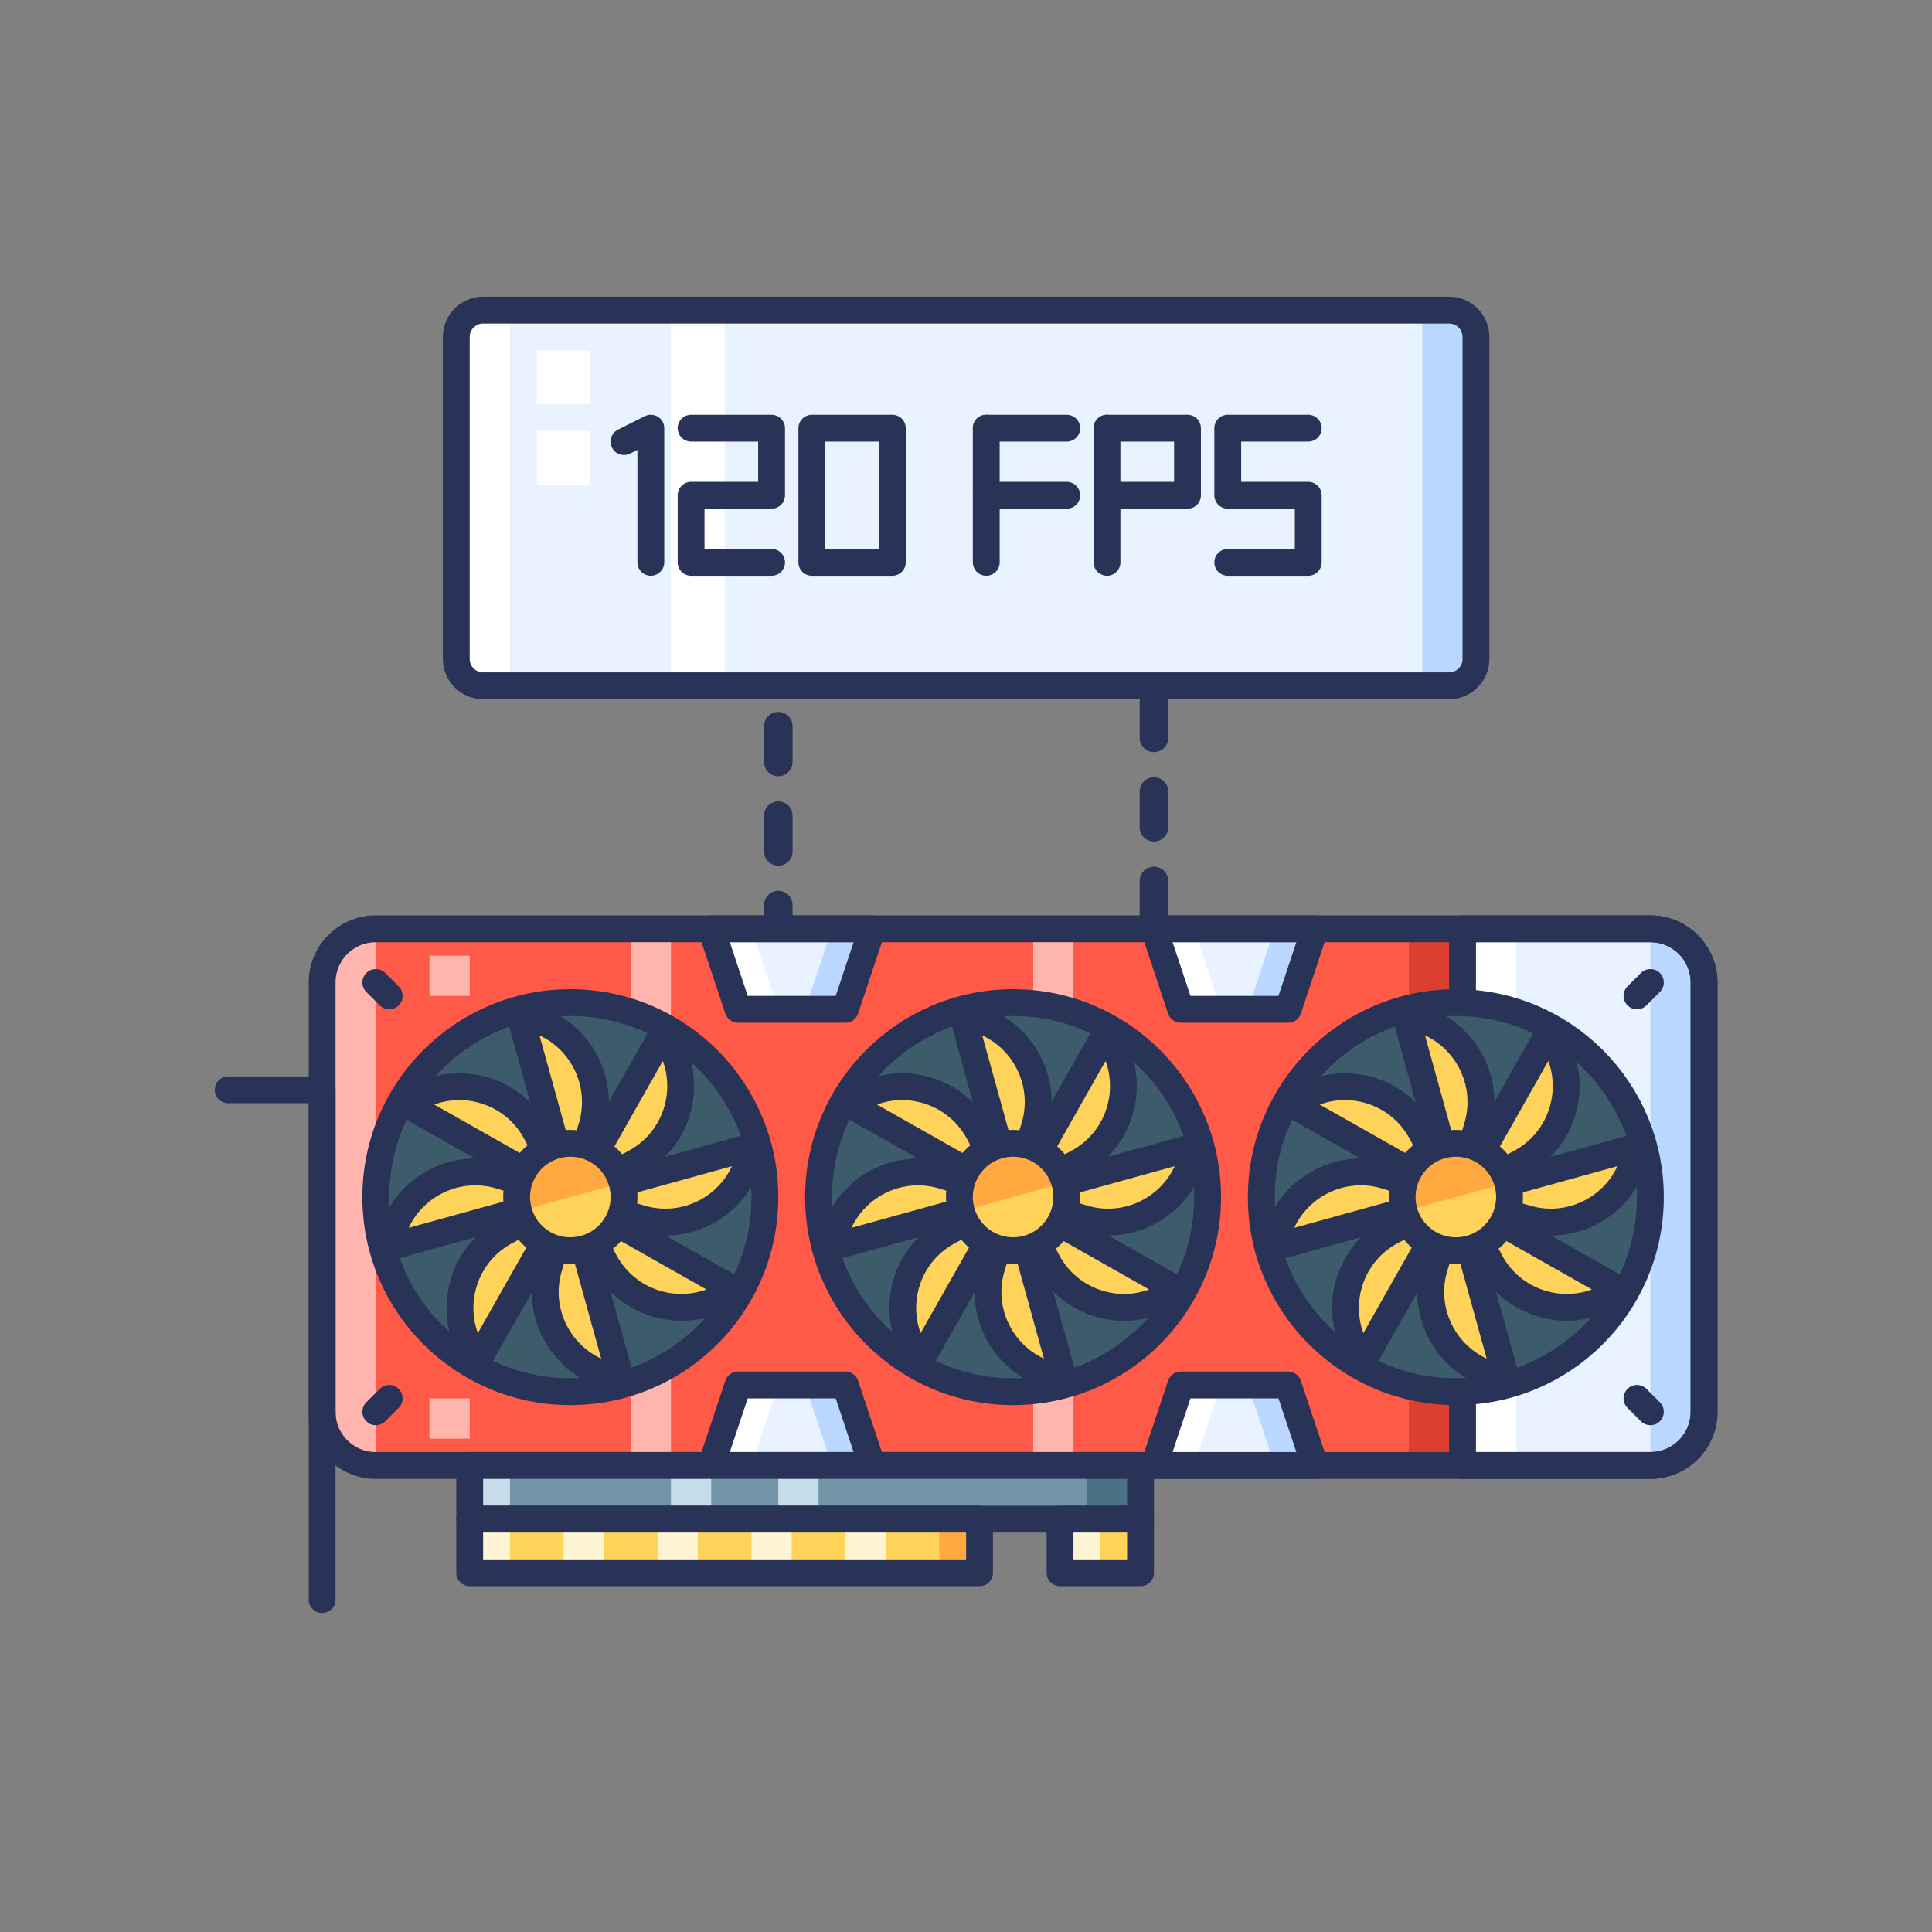 <svg xmlns="http://www.w3.org/2000/svg" xmlns:xlink="http://www.w3.org/1999/xlink" viewBox="0 0 2160 2160" width="2160" height="2160" preserveAspectRatio="xMidYMid meet" style="width: 100%; height: 100%; transform: translate3d(0px, 0px, 0px); content-visibility: visible;"><rect x="0" y="0" width="2160" height="2160" fill="#808080" stroke="none"/><defs><clipPath id="__lottie_element_9616"><rect width="2160" height="2160" x="0" y="0"></rect></clipPath></defs><g clip-path="url(#__lottie_element_9616)"><g transform="matrix(1,0,0,1,847.557,655.831)" opacity="1" style="display: block;"><g opacity="1" transform="matrix(1,0,0,1,232.586,322.586)"><path stroke-linecap="round" stroke-linejoin="round" fill-opacity="0" stroke-dasharray=" 40 60" stroke-dashoffset="453.5" stroke="rgb(41,51,87)" stroke-opacity="1" stroke-width="31.941" d=" M210,300 C210,300 -210,300 -210,300 C-210,300 -210,-300 -210,-300 C-210,-300 210,-300 210,-300 C210,-300 210,300 210,300z"></path></g></g><g transform="matrix(1,0,0,1,180.143,963.417)" opacity="1" style="display: block;"><g opacity="1" transform="matrix(1,0,0,1,952.5,375)"><path fill="rgb(255,89,72)" fill-opacity="1" d=" M712.5,300 C712.5,300 -712.5,300 -712.5,300 C-745.637,300 -772.5,273.137 -772.5,240 C-772.5,240 -772.5,-240 -772.5,-240 C-772.5,-273.137 -745.637,-300 -712.5,-300 C-712.5,-300 712.5,-300 712.5,-300 C745.637,-300 772.5,-273.137 772.5,-240 C772.5,-240 772.5,240 772.5,240 C772.5,273.137 745.637,300 712.5,300z"></path></g><g opacity="1" transform="matrix(1,0,0,1,547.5,375)"><path fill="rgb(255,181,173)" fill-opacity="1" d=" M22.5,300 C22.5,300 -22.5,300 -22.5,300 C-22.5,300 -22.5,-300 -22.5,-300 C-22.5,-300 22.5,-300 22.5,-300 C22.5,-300 22.5,300 22.5,300z"></path></g><g opacity="1" transform="matrix(1,0,0,1,997.5,375)"><path fill="rgb(255,181,173)" fill-opacity="1" d=" M22.5,300 C22.5,300 -22.5,300 -22.5,300 C-22.5,300 -22.5,-300 -22.5,-300 C-22.5,-300 22.5,-300 22.5,-300 C22.5,-300 22.5,300 22.5,300z"></path></g><g opacity="1" transform="matrix(1,0,0,1,1425,375)"><path fill="rgb(219,63,46)" fill-opacity="1" d=" M30,300 C30,300 -30,300 -30,300 C-30,300 -30,-300 -30,-300 C-30,-300 30,-300 30,-300 C30,-300 30,300 30,300z"></path></g><g opacity="1" transform="matrix(1,0,0,1,210,375)"><path fill="rgb(255,181,173)" fill-opacity="1" d=" M30,300 C30,300 30,300 30,300 C-3.137,300 -30,273.137 -30,240 C-30,240 -30,-240 -30,-240 C-30,-273.137 -3.137,-300 30,-300 C30,-300 30,300 30,300z"></path></g><g opacity="1" transform="matrix(1,0,0,1,705,120)"><path fill="rgb(233,242,255)" fill-opacity="1" d=" M60,45 C60,45 -60,45 -60,45 C-60,45 -90,-45 -90,-45 C-90,-45 90,-45 90,-45 C90,-45 60,45 60,45z"></path></g><g opacity="1" transform="matrix(1,0,0,1,757.5,120)"><path fill="rgb(185,215,255)" fill-opacity="1" d=" M-7.5,-45 C-7.5,-45 -37.5,45 -37.5,45 C-37.5,45 7.5,45 7.5,45 C7.5,45 37.5,-45 37.5,-45 C37.5,-45 -7.5,-45 -7.5,-45z"></path></g><g opacity="1" transform="matrix(1,0,0,1,652.5,120)"><path fill="rgb(255,255,255)" fill-opacity="1" d=" M-37.5,-45 C-37.5,-45 -7.5,45 -7.5,45 C-7.5,45 37.5,45 37.5,45 C37.5,45 7.5,-45 7.5,-45 C7.5,-45 -37.5,-45 -37.5,-45z"></path></g><g opacity="1" transform="matrix(1,0,0,1,1200,120)"><path fill="rgb(233,242,255)" fill-opacity="1" d=" M60,45 C60,45 -60,45 -60,45 C-60,45 -90,-45 -90,-45 C-90,-45 90,-45 90,-45 C90,-45 60,45 60,45z"></path></g><g opacity="1" transform="matrix(1,0,0,1,1252.5,120)"><path fill="rgb(185,215,255)" fill-opacity="1" d=" M-7.5,-45 C-7.5,-45 -37.5,45 -37.5,45 C-37.5,45 7.5,45 7.5,45 C7.5,45 37.5,-45 37.5,-45 C37.5,-45 -7.5,-45 -7.5,-45z"></path></g><g opacity="1" transform="matrix(1,0,0,1,1147.5,120)"><path fill="rgb(255,255,255)" fill-opacity="1" d=" M-37.5,-45 C-37.5,-45 -7.5,45 -7.5,45 C-7.5,45 37.5,45 37.5,45 C37.5,45 7.5,-45 7.5,-45 C7.5,-45 -37.5,-45 -37.5,-45z"></path></g><g opacity="1" transform="matrix(1,0,0,1,1590,375)"><path fill="rgb(233,242,255)" fill-opacity="1" d=" M75,300 C75,300 -135,300 -135,300 C-135,300 -135,-300 -135,-300 C-135,-300 75,-300 75,-300 C108.137,-300 135,-273.137 135,-240 C135,-240 135,240 135,240 C135,273.137 108.137,300 75,300z"></path></g><g opacity="1" transform="matrix(1,0,0,1,1485,375)"><path fill="rgb(255,255,255)" fill-opacity="1" d=" M-30,300 C-30,300 30,300 30,300 C30,300 30,-300 30,-300 C30,-300 -30,-300 -30,-300 C-30,-300 -30,300 -30,300z"></path></g><g opacity="1" transform="matrix(1,0,0,1,1695,375)"><path fill="rgb(185,215,255)" fill-opacity="1" d=" M-30,300 C-30,300 -30,300 -30,300 C-30,300 -30,-300 -30,-300 C3.137,-300 30,-273.137 30,-240 C30,-240 30,240 30,240 C30,273.137 3.137,300 -30,300z"></path></g><g opacity="1" transform="matrix(1,0,0,1,952.5,375)"><path stroke-linecap="round" stroke-linejoin="round" fill-opacity="0" stroke="rgb(41,51,87)" stroke-opacity="1" stroke-width="30" d=" M712.5,300 C712.5,300 -712.5,300 -712.5,300 C-745.637,300 -772.5,273.137 -772.5,240 C-772.5,240 -772.5,-240 -772.5,-240 C-772.5,-273.137 -745.637,-300 -712.5,-300 C-712.5,-300 712.5,-300 712.5,-300 C745.637,-300 772.5,-273.137 772.5,-240 C772.5,-240 772.5,240 772.5,240 C772.5,273.137 745.637,300 712.5,300z"></path></g><g opacity="1" transform="matrix(1,0,0,1,705,120)"><path stroke-linecap="round" stroke-linejoin="round" fill-opacity="0" stroke="rgb(41,51,87)" stroke-opacity="1" stroke-width="30" d=" M60,45 C60,45 -60,45 -60,45 C-60,45 -90,-45 -90,-45 C-90,-45 90,-45 90,-45 C90,-45 60,45 60,45z"></path></g><g opacity="1" transform="matrix(1,0,0,1,1200,120)"><path stroke-linecap="round" stroke-linejoin="round" fill-opacity="0" stroke="rgb(41,51,87)" stroke-opacity="1" stroke-width="30" d=" M60,45 C60,45 -60,45 -60,45 C-60,45 -90,-45 -90,-45 C-90,-45 90,-45 90,-45 C90,-45 60,45 60,45z"></path></g><g opacity="1" transform="matrix(1,0,0,1,1590,375)"><path stroke-linecap="round" stroke-linejoin="round" fill-opacity="0" stroke="rgb(41,51,87)" stroke-opacity="1" stroke-width="30" d=" M75,300 C75,300 -135,300 -135,300 C-135,300 -135,-300 -135,-300 C-135,-300 75,-300 75,-300 C108.137,-300 135,-273.137 135,-240 C135,-240 135,240 135,240 C135,273.137 108.137,300 75,300z"></path></g><g opacity="1" transform="matrix(1,0,0,1,457.5,375)"><path fill="rgb(60,91,107)" fill-opacity="1" d=" M217.5,0 C217.5,120.122 120.122,217.5 0,217.5 C-120.122,217.5 -217.5,120.122 -217.5,0 C-217.5,-120.122 -120.122,-217.5 0,-217.5 C120.122,-217.5 217.5,-120.122 217.5,0z"></path></g><g opacity="1" transform="matrix(1,0,0,1,952.5,375)"><path fill="rgb(60,91,107)" fill-opacity="1" d=" M217.5,0 C217.5,120.122 120.122,217.5 0,217.5 C-120.122,217.5 -217.5,120.122 -217.5,0 C-217.5,-120.122 -120.122,-217.5 0,-217.5 C120.122,-217.5 217.5,-120.122 217.5,0z"></path></g><g opacity="1" transform="matrix(1,0,0,1,1447.5,375)"><path fill="rgb(60,91,107)" fill-opacity="1" d=" M217.5,0 C217.5,120.122 120.122,217.5 0,217.5 C-120.122,217.5 -217.5,120.122 -217.5,0 C-217.5,-120.122 -120.122,-217.5 0,-217.5 C120.122,-217.5 217.5,-120.122 217.5,0z"></path></g><g opacity="1" transform="matrix(1,0,0,1,705,630)"><path fill="rgb(233,242,255)" fill-opacity="1" d=" M-60,-45 C-60,-45 60,-45 60,-45 C60,-45 90,45 90,45 C90,45 -90,45 -90,45 C-90,45 -60,-45 -60,-45z"></path></g><g opacity="1" transform="matrix(1,0,0,1,1200,630)"><path fill="rgb(233,242,255)" fill-opacity="1" d=" M-60,-45 C-60,-45 60,-45 60,-45 C60,-45 90,45 90,45 C90,45 -90,45 -90,45 C-90,45 -60,-45 -60,-45z"></path></g><g opacity="1" transform="matrix(1,0,0,1,1252.5,630)"><path fill="rgb(185,215,255)" fill-opacity="1" d=" M-7.5,45 C-7.5,45 -37.5,-45 -37.5,-45 C-37.5,-45 7.5,-45 7.5,-45 C7.5,-45 37.5,45 37.5,45 C37.5,45 -7.5,45 -7.5,45z"></path></g><g opacity="1" transform="matrix(1,0,0,1,1147.5,630)"><path fill="rgb(255,255,255)" fill-opacity="1" d=" M-37.5,45 C-37.5,45 -7.5,-45 -7.5,-45 C-7.5,-45 37.5,-45 37.5,-45 C37.5,-45 7.5,45 7.5,45 C7.5,45 -37.5,45 -37.5,45z"></path></g><g opacity="1" transform="matrix(1,0,0,1,757.5,630)"><path fill="rgb(185,215,255)" fill-opacity="1" d=" M-7.5,45 C-7.5,45 -37.5,-45 -37.5,-45 C-37.5,-45 7.5,-45 7.5,-45 C7.5,-45 37.5,45 37.5,45 C37.5,45 -7.5,45 -7.5,45z"></path></g><g opacity="1" transform="matrix(1,0,0,1,652.5,630)"><path fill="rgb(255,255,255)" fill-opacity="1" d=" M-37.5,45 C-37.5,45 -7.5,-45 -7.5,-45 C-7.5,-45 37.5,-45 37.5,-45 C37.5,-45 7.5,45 7.5,45 C7.5,45 -37.5,45 -37.5,45z"></path></g><g opacity="1" transform="matrix(1,0,0,1,457.5,375)"><path stroke-linecap="round" stroke-linejoin="round" fill-opacity="0" stroke="rgb(41,51,87)" stroke-opacity="1" stroke-width="30" d=" M217.5,0 C217.5,120.122 120.122,217.5 0,217.5 C-120.122,217.5 -217.5,120.122 -217.5,0 C-217.5,-120.122 -120.122,-217.5 0,-217.5 C120.122,-217.5 217.5,-120.122 217.5,0z"></path></g><g opacity="1" transform="matrix(1,0,0,1,952.5,375)"><path stroke-linecap="round" stroke-linejoin="round" fill-opacity="0" stroke="rgb(41,51,87)" stroke-opacity="1" stroke-width="30" d=" M217.5,0 C217.5,120.122 120.122,217.5 0,217.5 C-120.122,217.5 -217.5,120.122 -217.5,0 C-217.5,-120.122 -120.122,-217.5 0,-217.5 C120.122,-217.5 217.5,-120.122 217.5,0z"></path></g><g opacity="1" transform="matrix(1,0,0,1,1447.5,375)"><path stroke-linecap="round" stroke-linejoin="round" fill-opacity="0" stroke="rgb(41,51,87)" stroke-opacity="1" stroke-width="30" d=" M217.5,0 C217.5,120.122 120.122,217.5 0,217.5 C-120.122,217.5 -217.5,120.122 -217.5,0 C-217.5,-120.122 -120.122,-217.5 0,-217.5 C120.122,-217.5 217.5,-120.122 217.5,0z"></path></g><g opacity="1" transform="matrix(1,0,0,1,705,630)"><path stroke-linecap="round" stroke-linejoin="round" fill-opacity="0" stroke="rgb(41,51,87)" stroke-opacity="1" stroke-width="30" d=" M-60,-45 C-60,-45 60,-45 60,-45 C60,-45 90,45 90,45 C90,45 -90,45 -90,45 C-90,45 -60,-45 -60,-45z"></path></g><g opacity="1" transform="matrix(1,0,0,1,1200,630)"><path stroke-linecap="round" stroke-linejoin="round" fill-opacity="0" stroke="rgb(41,51,87)" stroke-opacity="1" stroke-width="30" d=" M-60,-45 C-60,-45 60,-45 60,-45 C60,-45 90,45 90,45 C90,45 -90,45 -90,45 C-90,45 -60,-45 -60,-45z"></path></g><g opacity="1" transform="matrix(1,0,0,1,1657.5,142.5)"><path stroke-linecap="round" stroke-linejoin="round" fill-opacity="0" stroke="rgb(41,51,87)" stroke-opacity="1" stroke-width="30" d=" M-7.5,7.5 C-7.5,7.5 7.5,-7.5 7.5,-7.5"></path></g><g opacity="1" transform="matrix(1,0,0,1,1657.5,607.5)"><path stroke-linecap="round" stroke-linejoin="round" fill-opacity="0" stroke="rgb(41,51,87)" stroke-opacity="1" stroke-width="30" d=" M-7.5,-7.5 C-7.5,-7.5 7.5,7.5 7.5,7.5"></path></g><g opacity="1" transform="matrix(1,0,0,1,247.5,142.5)"><path stroke-linecap="round" stroke-linejoin="round" fill-opacity="0" stroke="rgb(41,51,87)" stroke-opacity="1" stroke-width="30" d=" M7.5,7.5 C7.5,7.5 -7.5,-7.5 -7.5,-7.5"></path></g><g opacity="1" transform="matrix(1,0,0,1,247.5,607.5)"><path stroke-linecap="round" stroke-linejoin="round" fill-opacity="0" stroke="rgb(41,51,87)" stroke-opacity="1" stroke-width="30" d=" M7.5,-7.5 C7.5,-7.5 -7.5,7.5 -7.5,7.5"></path></g><g opacity="1" transform="matrix(1,0,0,1,127.5,540)"><path stroke-linecap="round" stroke-linejoin="round" fill-opacity="0" stroke="rgb(41,51,87)" stroke-opacity="1" stroke-width="30" d=" M-52.5,-285 C-52.5,-285 52.5,-285 52.5,-285 C52.5,-285 52.5,285 52.5,285"></path></g><g opacity="1" transform="matrix(1,0,0,1,322.5,127.5)"><path fill="rgb(255,181,173)" fill-opacity="1" d=" M22.5,22.5 C22.5,22.5 -22.5,22.5 -22.5,22.5 C-22.5,22.5 -22.5,-22.5 -22.5,-22.5 C-22.5,-22.5 22.5,-22.5 22.5,-22.5 C22.5,-22.5 22.5,22.5 22.5,22.5z"></path></g><g opacity="1" transform="matrix(1,0,0,1,322.5,622.5)"><path fill="rgb(255,181,173)" fill-opacity="1" d=" M22.5,22.5 C22.5,22.5 -22.5,22.5 -22.5,22.5 C-22.5,22.5 -22.5,-22.5 -22.5,-22.5 C-22.5,-22.5 22.5,-22.5 22.5,-22.5 C22.5,-22.5 22.5,22.5 22.5,22.5z"></path></g><g opacity="1" transform="matrix(1,0,0,1,720,705)"><path fill="rgb(114,150,168)" fill-opacity="1" d=" M375,30 C375,30 -375,30 -375,30 C-375,30 -375,-30 -375,-30 C-375,-30 375,-30 375,-30 C375,-30 375,30 375,30z"></path></g><g opacity="1" transform="matrix(1,0,0,1,1065,705)"><path fill="rgb(74,113,133)" fill-opacity="1" d=" M30,30 C30,30 -30,30 -30,30 C-30,30 -30,-30 -30,-30 C-30,-30 30,-30 30,-30 C30,-30 30,30 30,30z"></path></g><g opacity="1" transform="matrix(1,0,0,1,367.5,705)"><path fill="rgb(198,220,232)" fill-opacity="1" d=" M22.5,30 C22.5,30 -22.5,30 -22.5,30 C-22.5,30 -22.5,-30 -22.5,-30 C-22.5,-30 22.5,-30 22.5,-30 C22.5,-30 22.5,30 22.5,30z"></path></g><g opacity="1" transform="matrix(1,0,0,1,592.5,705)"><path fill="rgb(198,220,232)" fill-opacity="1" d=" M22.5,30 C22.5,30 -22.5,30 -22.5,30 C-22.5,30 -22.5,-30 -22.5,-30 C-22.5,-30 22.5,-30 22.5,-30 C22.5,-30 22.5,30 22.5,30z"></path></g><g opacity="1" transform="matrix(1,0,0,1,712.5,705)"><path fill="rgb(198,220,232)" fill-opacity="1" d=" M22.5,30 C22.5,30 -22.5,30 -22.5,30 C-22.5,30 -22.5,-30 -22.5,-30 C-22.5,-30 22.5,-30 22.5,-30 C22.5,-30 22.5,30 22.5,30z"></path></g><g opacity="1" transform="matrix(1,0,0,1,720,705)"><path stroke-linecap="round" stroke-linejoin="round" fill-opacity="0" stroke="rgb(41,51,87)" stroke-opacity="1" stroke-width="30" d=" M375,30 C375,30 -375,30 -375,30 C-375,30 -375,-30 -375,-30 C-375,-30 375,-30 375,-30 C375,-30 375,30 375,30z"></path></g><g opacity="1" transform="matrix(1,0,0,1,630,765)"><path fill="rgb(255,211,89)" fill-opacity="1" d=" M285,30 C285,30 -285,30 -285,30 C-285,30 -285,-30 -285,-30 C-285,-30 285,-30 285,-30 C285,-30 285,30 285,30z"></path></g><g opacity="1" transform="matrix(1,0,0,1,367.5,765)"><path fill="rgb(255,245,212)" fill-opacity="1" d=" M22.5,30 C22.5,30 -22.5,30 -22.5,30 C-22.5,30 -22.5,-30 -22.5,-30 C-22.5,-30 22.5,-30 22.5,-30 C22.5,-30 22.5,30 22.5,30z"></path></g><g opacity="1" transform="matrix(1,0,0,1,472.5,765)"><path fill="rgb(255,245,212)" fill-opacity="1" d=" M22.5,30 C22.5,30 -22.5,30 -22.5,30 C-22.5,30 -22.5,-30 -22.5,-30 C-22.5,-30 22.5,-30 22.5,-30 C22.5,-30 22.5,30 22.5,30z"></path></g><g opacity="1" transform="matrix(1,0,0,1,577.5,765)"><path fill="rgb(255,245,212)" fill-opacity="1" d=" M22.5,30 C22.5,30 -22.5,30 -22.5,30 C-22.5,30 -22.5,-30 -22.5,-30 C-22.5,-30 22.5,-30 22.5,-30 C22.5,-30 22.5,30 22.5,30z"></path></g><g opacity="1" transform="matrix(1,0,0,1,682.5,765)"><path fill="rgb(255,245,212)" fill-opacity="1" d=" M22.5,30 C22.5,30 -22.5,30 -22.5,30 C-22.5,30 -22.5,-30 -22.5,-30 C-22.5,-30 22.5,-30 22.5,-30 C22.5,-30 22.5,30 22.5,30z"></path></g><g opacity="1" transform="matrix(1,0,0,1,787.5,765)"><path fill="rgb(255,245,212)" fill-opacity="1" d=" M22.5,30 C22.5,30 -22.5,30 -22.5,30 C-22.5,30 -22.5,-30 -22.5,-30 C-22.5,-30 22.5,-30 22.5,-30 C22.5,-30 22.5,30 22.5,30z"></path></g><g opacity="1" transform="matrix(1,0,0,1,892.5,765)"><path fill="rgb(255,169,64)" fill-opacity="1" d=" M22.5,30 C22.5,30 -22.5,30 -22.5,30 C-22.5,30 -22.5,-30 -22.5,-30 C-22.5,-30 22.5,-30 22.5,-30 C22.5,-30 22.5,30 22.5,30z"></path></g><g opacity="1" transform="matrix(1,0,0,1,630,765)"><path stroke-linecap="round" stroke-linejoin="round" fill-opacity="0" stroke="rgb(41,51,87)" stroke-opacity="1" stroke-width="30" d=" M285,30 C285,30 -285,30 -285,30 C-285,30 -285,-30 -285,-30 C-285,-30 285,-30 285,-30 C285,-30 285,30 285,30z"></path></g><g opacity="1" transform="matrix(1,0,0,1,1050,765)"><path fill="rgb(255,211,89)" fill-opacity="1" d=" M45,30 C45,30 -45,30 -45,30 C-45,30 -45,-30 -45,-30 C-45,-30 45,-30 45,-30 C45,-30 45,30 45,30z"></path></g><g opacity="1" transform="matrix(1,0,0,1,1027.5,765)"><path fill="rgb(255,245,212)" fill-opacity="1" d=" M22.5,30 C22.5,30 -22.5,30 -22.5,30 C-22.5,30 -22.5,-30 -22.5,-30 C-22.5,-30 22.5,-30 22.5,-30 C22.5,-30 22.5,30 22.5,30z"></path></g><g opacity="1" transform="matrix(1,0,0,1,1050,765)"><path stroke-linecap="round" stroke-linejoin="round" fill-opacity="0" stroke="rgb(41,51,87)" stroke-opacity="1" stroke-width="30" d=" M45,30 C45,30 -45,30 -45,30 C-45,30 -45,-30 -45,-30 C-45,-30 45,-30 45,-30 C45,-30 45,30 45,30z"></path></g></g><g transform="matrix(-0.267,-0.964,0.964,-0.267,1428.999,1689.117)" opacity="1" style="display: block;"><g opacity="1" transform="matrix(1,0,0,1,322.906,180)"><path fill="rgb(255,211,89)" fill-opacity="1" d=" M-37.906,-105 C-37.906,-105 -37.906,-105 -37.906,-105 C17.124,-81.416 37.906,-14.134 5.763,36.377 C5.763,36.377 -37.906,105 -37.906,105 C-37.906,105 -37.906,-105 -37.906,-105z"></path></g><g opacity="1" transform="matrix(1,0,0,1,210.754,199.636)"><path fill="rgb(255,211,89)" fill-opacity="1" d=" M-74.246,-63.129 C-74.246,-63.129 -74.246,-63.129 -74.246,-63.129 C-18.657,-85.364 43.614,-52.483 56.601,5.962 C56.601,5.962 74.246,85.363 74.246,85.363 C74.246,85.363 -74.246,-63.129 -74.246,-63.129z"></path></g><g opacity="1" transform="matrix(1,0,0,1,180,247.094)"><path fill="rgb(255,211,89)" fill-opacity="1" d=" M-105,37.906 C-105,37.906 -105,37.906 -105,37.906 C-81.416,-17.124 -14.134,-37.906 36.377,-5.763 C36.377,-5.763 105,37.906 105,37.906 C105,37.906 -105,37.906 -105,37.906z"></path></g><g opacity="1" transform="matrix(1,0,0,1,199.636,359.247)"><path fill="rgb(255,211,89)" fill-opacity="1" d=" M-63.128,74.246 C-63.128,74.246 -63.128,74.246 -63.128,74.246 C-85.363,18.657 -52.484,-43.614 5.961,-56.601 C5.961,-56.601 85.364,-74.246 85.364,-74.246 C85.364,-74.246 -63.128,74.246 -63.128,74.246z"></path></g><g opacity="1" transform="matrix(1,0,0,1,247.094,390)"><path fill="rgb(255,211,89)" fill-opacity="1" d=" M37.906,105 C37.906,105 37.906,105 37.906,105 C-17.124,81.416 -37.906,14.134 -5.763,-36.377 C-5.763,-36.377 37.906,-105 37.906,-105 C37.906,-105 37.906,105 37.906,105z"></path></g><g opacity="1" transform="matrix(1,0,0,1,359.246,370.364)"><path fill="rgb(255,211,89)" fill-opacity="1" d=" M74.246,63.128 C74.246,63.128 74.246,63.128 74.246,63.128 C18.657,85.363 -43.614,52.484 -56.601,-5.961 C-56.601,-5.961 -74.246,-85.364 -74.246,-85.364 C-74.246,-85.364 74.246,63.128 74.246,63.128z"></path></g><g opacity="1" transform="matrix(1,0,0,1,390,322.906)"><path fill="rgb(255,211,89)" fill-opacity="1" d=" M105,-37.906 C105,-37.906 105,-37.906 105,-37.906 C81.416,17.124 14.134,37.906 -36.377,5.763 C-36.377,5.763 -105,-37.906 -105,-37.906 C-105,-37.906 105,-37.906 105,-37.906z"></path></g><g opacity="1" transform="matrix(1,0,0,1,370.364,210.754)"><path fill="rgb(255,211,89)" fill-opacity="1" d=" M63.129,-74.246 C63.129,-74.246 63.129,-74.246 63.129,-74.246 C85.364,-18.657 52.484,43.614 -5.961,56.601 C-5.961,56.601 -85.364,74.246 -85.364,74.246 C-85.364,74.246 63.129,-74.246 63.129,-74.246z"></path></g><g opacity="1" transform="matrix(1,0,0,1,322.906,180)"><path stroke-linecap="round" stroke-linejoin="round" fill-opacity="0" stroke="rgb(41,51,87)" stroke-opacity="1" stroke-width="30" d=" M-37.906,-105 C-37.906,-105 -37.906,-105 -37.906,-105 C17.124,-81.416 37.906,-14.134 5.763,36.377 C5.763,36.377 -37.906,105 -37.906,105 C-37.906,105 -37.906,-105 -37.906,-105z"></path></g><g opacity="1" transform="matrix(1,0,0,1,210.754,199.636)"><path stroke-linecap="round" stroke-linejoin="round" fill-opacity="0" stroke="rgb(41,51,87)" stroke-opacity="1" stroke-width="30" d=" M-74.246,-63.129 C-74.246,-63.129 -74.246,-63.129 -74.246,-63.129 C-18.657,-85.364 43.614,-52.483 56.601,5.962 C56.601,5.962 74.246,85.363 74.246,85.363 C74.246,85.363 -74.246,-63.129 -74.246,-63.129z"></path></g><g opacity="1" transform="matrix(1,0,0,1,180,247.094)"><path stroke-linecap="round" stroke-linejoin="round" fill-opacity="0" stroke="rgb(41,51,87)" stroke-opacity="1" stroke-width="30" d=" M-105,37.906 C-105,37.906 -105,37.906 -105,37.906 C-81.416,-17.124 -14.134,-37.906 36.377,-5.763 C36.377,-5.763 105,37.906 105,37.906 C105,37.906 -105,37.906 -105,37.906z"></path></g><g opacity="1" transform="matrix(1,0,0,1,199.636,359.247)"><path stroke-linecap="round" stroke-linejoin="round" fill-opacity="0" stroke="rgb(41,51,87)" stroke-opacity="1" stroke-width="30" d=" M-63.128,74.246 C-63.128,74.246 -63.128,74.246 -63.128,74.246 C-85.363,18.657 -52.484,-43.614 5.961,-56.601 C5.961,-56.601 85.364,-74.246 85.364,-74.246 C85.364,-74.246 -63.128,74.246 -63.128,74.246z"></path></g><g opacity="1" transform="matrix(1,0,0,1,247.094,390)"><path stroke-linecap="round" stroke-linejoin="round" fill-opacity="0" stroke="rgb(41,51,87)" stroke-opacity="1" stroke-width="30" d=" M37.906,105 C37.906,105 37.906,105 37.906,105 C-17.124,81.416 -37.906,14.134 -5.763,-36.377 C-5.763,-36.377 37.906,-105 37.906,-105 C37.906,-105 37.906,105 37.906,105z"></path></g><g opacity="1" transform="matrix(1,0,0,1,359.246,370.364)"><path stroke-linecap="round" stroke-linejoin="round" fill-opacity="0" stroke="rgb(41,51,87)" stroke-opacity="1" stroke-width="30" d=" M74.246,63.128 C74.246,63.128 74.246,63.128 74.246,63.128 C18.657,85.363 -43.614,52.484 -56.601,-5.961 C-56.601,-5.961 -74.246,-85.364 -74.246,-85.364 C-74.246,-85.364 74.246,63.128 74.246,63.128z"></path></g><g opacity="1" transform="matrix(1,0,0,1,390,322.906)"><path stroke-linecap="round" stroke-linejoin="round" fill-opacity="0" stroke="rgb(41,51,87)" stroke-opacity="1" stroke-width="30" d=" M105,-37.906 C105,-37.906 105,-37.906 105,-37.906 C81.416,17.124 14.134,37.906 -36.377,5.763 C-36.377,5.763 -105,-37.906 -105,-37.906 C-105,-37.906 105,-37.906 105,-37.906z"></path></g><g opacity="1" transform="matrix(1,0,0,1,370.364,210.754)"><path stroke-linecap="round" stroke-linejoin="round" fill-opacity="0" stroke="rgb(41,51,87)" stroke-opacity="1" stroke-width="30" d=" M63.129,-74.246 C63.129,-74.246 63.129,-74.246 63.129,-74.246 C85.364,-18.657 52.484,43.614 -5.961,56.601 C-5.961,56.601 -85.364,74.246 -85.364,74.246 C-85.364,74.246 63.129,-74.246 63.129,-74.246z"></path></g><g opacity="1" transform="matrix(1,0,0,1,285,285)"><path fill="rgb(255,211,89)" fill-opacity="1" d=" M60,0 C60,33.137 33.137,60 0,60 C-33.137,60 -60,33.137 -60,0 C-60,-33.137 -33.137,-60 0,-60 C33.137,-60 60,-33.137 60,0z"></path></g><g opacity="1" transform="matrix(1,0,0,1,315,285)"><path fill="rgb(255,169,64)" fill-opacity="1" d=" M-30,60 C-30,60 -30,60 -30,60 C-30,60 -30,-60 -30,-60 C3.137,-60 30,-33.137 30,0 C30,33.137 3.137,60 -30,60z"></path></g><g opacity="1" transform="matrix(1,0,0,1,285,285)"><path stroke-linecap="round" stroke-linejoin="round" fill-opacity="0" stroke="rgb(41,51,87)" stroke-opacity="1" stroke-width="30" d=" M60,0 C60,33.137 33.137,60 0,60 C-33.137,60 -60,33.137 -60,0 C-60,-33.137 -33.137,-60 0,-60 C33.137,-60 60,-33.137 60,0z"></path></g></g><g transform="matrix(-0.267,-0.964,0.964,-0.267,933.999,1689.117)" opacity="1" style="display: block;"><g opacity="1" transform="matrix(1,0,0,1,322.906,180)"><path fill="rgb(255,211,89)" fill-opacity="1" d=" M-37.906,-105 C-37.906,-105 -37.906,-105 -37.906,-105 C17.124,-81.416 37.906,-14.134 5.763,36.377 C5.763,36.377 -37.906,105 -37.906,105 C-37.906,105 -37.906,-105 -37.906,-105z"></path></g><g opacity="1" transform="matrix(1,0,0,1,210.754,199.636)"><path fill="rgb(255,211,89)" fill-opacity="1" d=" M-74.246,-63.129 C-74.246,-63.129 -74.246,-63.129 -74.246,-63.129 C-18.657,-85.364 43.614,-52.483 56.601,5.962 C56.601,5.962 74.246,85.363 74.246,85.363 C74.246,85.363 -74.246,-63.129 -74.246,-63.129z"></path></g><g opacity="1" transform="matrix(1,0,0,1,180,247.094)"><path fill="rgb(255,211,89)" fill-opacity="1" d=" M-105,37.906 C-105,37.906 -105,37.906 -105,37.906 C-81.416,-17.124 -14.134,-37.906 36.377,-5.763 C36.377,-5.763 105,37.906 105,37.906 C105,37.906 -105,37.906 -105,37.906z"></path></g><g opacity="1" transform="matrix(1,0,0,1,199.636,359.247)"><path fill="rgb(255,211,89)" fill-opacity="1" d=" M-63.128,74.246 C-63.128,74.246 -63.128,74.246 -63.128,74.246 C-85.363,18.657 -52.483,-43.614 5.962,-56.601 C5.962,-56.601 85.364,-74.246 85.364,-74.246 C85.364,-74.246 -63.128,74.246 -63.128,74.246z"></path></g><g opacity="1" transform="matrix(1,0,0,1,247.094,390)"><path fill="rgb(255,211,89)" fill-opacity="1" d=" M37.906,105 C37.906,105 37.906,105 37.906,105 C-17.124,81.416 -37.906,14.134 -5.763,-36.377 C-5.763,-36.377 37.906,-105 37.906,-105 C37.906,-105 37.906,105 37.906,105z"></path></g><g opacity="1" transform="matrix(1,0,0,1,359.246,370.364)"><path fill="rgb(255,211,89)" fill-opacity="1" d=" M74.246,63.128 C74.246,63.128 74.246,63.128 74.246,63.128 C18.657,85.363 -43.614,52.484 -56.601,-5.961 C-56.601,-5.961 -74.246,-85.364 -74.246,-85.364 C-74.246,-85.364 74.246,63.128 74.246,63.128z"></path></g><g opacity="1" transform="matrix(1,0,0,1,390,322.906)"><path fill="rgb(255,211,89)" fill-opacity="1" d=" M105,-37.906 C105,-37.906 105,-37.906 105,-37.906 C81.416,17.124 14.134,37.906 -36.377,5.763 C-36.377,5.763 -105,-37.906 -105,-37.906 C-105,-37.906 105,-37.906 105,-37.906z"></path></g><g opacity="1" transform="matrix(1,0,0,1,370.364,210.754)"><path fill="rgb(255,211,89)" fill-opacity="1" d=" M63.129,-74.246 C63.129,-74.246 63.129,-74.246 63.129,-74.246 C85.364,-18.657 52.484,43.614 -5.961,56.601 C-5.961,56.601 -85.363,74.246 -85.363,74.246 C-85.363,74.246 63.129,-74.246 63.129,-74.246z"></path></g><g opacity="1" transform="matrix(1,0,0,1,322.906,180)"><path stroke-linecap="round" stroke-linejoin="round" fill-opacity="0" stroke="rgb(41,51,87)" stroke-opacity="1" stroke-width="30" d=" M-37.906,-105 C-37.906,-105 -37.906,-105 -37.906,-105 C17.124,-81.416 37.906,-14.134 5.763,36.377 C5.763,36.377 -37.906,105 -37.906,105 C-37.906,105 -37.906,-105 -37.906,-105z"></path></g><g opacity="1" transform="matrix(1,0,0,1,210.754,199.636)"><path stroke-linecap="round" stroke-linejoin="round" fill-opacity="0" stroke="rgb(41,51,87)" stroke-opacity="1" stroke-width="30" d=" M-74.246,-63.129 C-74.246,-63.129 -74.246,-63.129 -74.246,-63.129 C-18.657,-85.364 43.614,-52.483 56.601,5.962 C56.601,5.962 74.246,85.363 74.246,85.363 C74.246,85.363 -74.246,-63.129 -74.246,-63.129z"></path></g><g opacity="1" transform="matrix(1,0,0,1,180,247.094)"><path stroke-linecap="round" stroke-linejoin="round" fill-opacity="0" stroke="rgb(41,51,87)" stroke-opacity="1" stroke-width="30" d=" M-105,37.906 C-105,37.906 -105,37.906 -105,37.906 C-81.416,-17.124 -14.134,-37.906 36.377,-5.763 C36.377,-5.763 105,37.906 105,37.906 C105,37.906 -105,37.906 -105,37.906z"></path></g><g opacity="1" transform="matrix(1,0,0,1,199.636,359.247)"><path stroke-linecap="round" stroke-linejoin="round" fill-opacity="0" stroke="rgb(41,51,87)" stroke-opacity="1" stroke-width="30" d=" M-63.128,74.246 C-63.128,74.246 -63.128,74.246 -63.128,74.246 C-85.363,18.657 -52.483,-43.614 5.962,-56.601 C5.962,-56.601 85.364,-74.246 85.364,-74.246 C85.364,-74.246 -63.128,74.246 -63.128,74.246z"></path></g><g opacity="1" transform="matrix(1,0,0,1,247.094,390)"><path stroke-linecap="round" stroke-linejoin="round" fill-opacity="0" stroke="rgb(41,51,87)" stroke-opacity="1" stroke-width="30" d=" M37.906,105 C37.906,105 37.906,105 37.906,105 C-17.124,81.416 -37.906,14.134 -5.763,-36.377 C-5.763,-36.377 37.906,-105 37.906,-105 C37.906,-105 37.906,105 37.906,105z"></path></g><g opacity="1" transform="matrix(1,0,0,1,359.246,370.364)"><path stroke-linecap="round" stroke-linejoin="round" fill-opacity="0" stroke="rgb(41,51,87)" stroke-opacity="1" stroke-width="30" d=" M74.246,63.128 C74.246,63.128 74.246,63.128 74.246,63.128 C18.657,85.363 -43.614,52.484 -56.601,-5.961 C-56.601,-5.961 -74.246,-85.364 -74.246,-85.364 C-74.246,-85.364 74.246,63.128 74.246,63.128z"></path></g><g opacity="1" transform="matrix(1,0,0,1,390,322.906)"><path stroke-linecap="round" stroke-linejoin="round" fill-opacity="0" stroke="rgb(41,51,87)" stroke-opacity="1" stroke-width="30" d=" M105,-37.906 C105,-37.906 105,-37.906 105,-37.906 C81.416,17.124 14.134,37.906 -36.377,5.763 C-36.377,5.763 -105,-37.906 -105,-37.906 C-105,-37.906 105,-37.906 105,-37.906z"></path></g><g opacity="1" transform="matrix(1,0,0,1,370.364,210.754)"><path stroke-linecap="round" stroke-linejoin="round" fill-opacity="0" stroke="rgb(41,51,87)" stroke-opacity="1" stroke-width="30" d=" M63.129,-74.246 C63.129,-74.246 63.129,-74.246 63.129,-74.246 C85.364,-18.657 52.484,43.614 -5.961,56.601 C-5.961,56.601 -85.363,74.246 -85.363,74.246 C-85.363,74.246 63.129,-74.246 63.129,-74.246z"></path></g><g opacity="1" transform="matrix(1,0,0,1,285,285)"><path fill="rgb(255,211,89)" fill-opacity="1" d=" M60,0 C60,33.137 33.137,60 0,60 C-33.137,60 -60,33.137 -60,0 C-60,-33.137 -33.137,-60 0,-60 C33.137,-60 60,-33.137 60,0z"></path></g><g opacity="1" transform="matrix(1,0,0,1,315,285)"><path fill="rgb(255,169,64)" fill-opacity="1" d=" M-30,60 C-30,60 -30,60 -30,60 C-30,60 -30,-60 -30,-60 C3.137,-60 30,-33.137 30,0 C30,33.137 3.137,60 -30,60z"></path></g><g opacity="1" transform="matrix(1,0,0,1,285,285)"><path stroke-linecap="round" stroke-linejoin="round" fill-opacity="0" stroke="rgb(41,51,87)" stroke-opacity="1" stroke-width="30" d=" M60,0 C60,33.137 33.137,60 0,60 C-33.137,60 -60,33.137 -60,0 C-60,-33.137 -33.137,-60 0,-60 C33.137,-60 60,-33.137 60,0z"></path></g></g><g transform="matrix(-0.267,-0.964,0.964,-0.267,438.999,1689.117)" opacity="1" style="display: block;"><g opacity="1" transform="matrix(1,0,0,1,322.906,180)"><path fill="rgb(255,211,89)" fill-opacity="1" d=" M-37.906,-105 C-37.906,-105 -37.906,-105 -37.906,-105 C17.124,-81.416 37.906,-14.134 5.763,36.377 C5.763,36.377 -37.906,105 -37.906,105 C-37.906,105 -37.906,-105 -37.906,-105z"></path></g><g opacity="1" transform="matrix(1,0,0,1,210.754,199.636)"><path fill="rgb(255,211,89)" fill-opacity="1" d=" M-74.246,-63.129 C-74.246,-63.129 -74.246,-63.129 -74.246,-63.129 C-18.657,-85.364 43.614,-52.483 56.601,5.962 C56.601,5.962 74.246,85.363 74.246,85.363 C74.246,85.363 -74.246,-63.129 -74.246,-63.129z"></path></g><g opacity="1" transform="matrix(1,0,0,1,180,247.094)"><path fill="rgb(255,211,89)" fill-opacity="1" d=" M-105,37.906 C-105,37.906 -105,37.906 -105,37.906 C-81.416,-17.124 -14.134,-37.906 36.377,-5.763 C36.377,-5.763 105,37.906 105,37.906 C105,37.906 -105,37.906 -105,37.906z"></path></g><g opacity="1" transform="matrix(1,0,0,1,199.636,359.247)"><path fill="rgb(255,211,89)" fill-opacity="1" d=" M-63.128,74.246 C-63.128,74.246 -63.128,74.246 -63.128,74.246 C-85.363,18.657 -52.483,-43.614 5.962,-56.601 C5.962,-56.601 85.364,-74.246 85.364,-74.246 C85.364,-74.246 -63.128,74.246 -63.128,74.246z"></path></g><g opacity="1" transform="matrix(1,0,0,1,247.094,390)"><path fill="rgb(255,211,89)" fill-opacity="1" d=" M37.906,105 C37.906,105 37.906,105 37.906,105 C-17.124,81.416 -37.906,14.134 -5.763,-36.377 C-5.763,-36.377 37.906,-105 37.906,-105 C37.906,-105 37.906,105 37.906,105z"></path></g><g opacity="1" transform="matrix(1,0,0,1,359.246,370.364)"><path fill="rgb(255,211,89)" fill-opacity="1" d=" M74.246,63.128 C74.246,63.128 74.246,63.128 74.246,63.128 C18.657,85.363 -43.614,52.484 -56.601,-5.961 C-56.601,-5.961 -74.246,-85.364 -74.246,-85.364 C-74.246,-85.364 74.246,63.128 74.246,63.128z"></path></g><g opacity="1" transform="matrix(1,0,0,1,390,322.906)"><path fill="rgb(255,211,89)" fill-opacity="1" d=" M105,-37.906 C105,-37.906 105,-37.906 105,-37.906 C81.416,17.124 14.134,37.906 -36.377,5.763 C-36.377,5.763 -105,-37.906 -105,-37.906 C-105,-37.906 105,-37.906 105,-37.906z"></path></g><g opacity="1" transform="matrix(1,0,0,1,370.364,210.754)"><path fill="rgb(255,211,89)" fill-opacity="1" d=" M63.129,-74.246 C63.129,-74.246 63.129,-74.246 63.129,-74.246 C85.364,-18.657 52.483,43.614 -5.962,56.601 C-5.962,56.601 -85.364,74.246 -85.364,74.246 C-85.364,74.246 63.129,-74.246 63.129,-74.246z"></path></g><g opacity="1" transform="matrix(1,0,0,1,322.906,180)"><path stroke-linecap="round" stroke-linejoin="round" fill-opacity="0" stroke="rgb(41,51,87)" stroke-opacity="1" stroke-width="30" d=" M-37.906,-105 C-37.906,-105 -37.906,-105 -37.906,-105 C17.124,-81.416 37.906,-14.134 5.763,36.377 C5.763,36.377 -37.906,105 -37.906,105 C-37.906,105 -37.906,-105 -37.906,-105z"></path></g><g opacity="1" transform="matrix(1,0,0,1,210.754,199.636)"><path stroke-linecap="round" stroke-linejoin="round" fill-opacity="0" stroke="rgb(41,51,87)" stroke-opacity="1" stroke-width="30" d=" M-74.246,-63.129 C-74.246,-63.129 -74.246,-63.129 -74.246,-63.129 C-18.657,-85.364 43.614,-52.483 56.601,5.962 C56.601,5.962 74.246,85.363 74.246,85.363 C74.246,85.363 -74.246,-63.129 -74.246,-63.129z"></path></g><g opacity="1" transform="matrix(1,0,0,1,180,247.094)"><path stroke-linecap="round" stroke-linejoin="round" fill-opacity="0" stroke="rgb(41,51,87)" stroke-opacity="1" stroke-width="30" d=" M-105,37.906 C-105,37.906 -105,37.906 -105,37.906 C-81.416,-17.124 -14.134,-37.906 36.377,-5.763 C36.377,-5.763 105,37.906 105,37.906 C105,37.906 -105,37.906 -105,37.906z"></path></g><g opacity="1" transform="matrix(1,0,0,1,199.636,359.247)"><path stroke-linecap="round" stroke-linejoin="round" fill-opacity="0" stroke="rgb(41,51,87)" stroke-opacity="1" stroke-width="30" d=" M-63.128,74.246 C-63.128,74.246 -63.128,74.246 -63.128,74.246 C-85.363,18.657 -52.483,-43.614 5.962,-56.601 C5.962,-56.601 85.364,-74.246 85.364,-74.246 C85.364,-74.246 -63.128,74.246 -63.128,74.246z"></path></g><g opacity="1" transform="matrix(1,0,0,1,247.094,390)"><path stroke-linecap="round" stroke-linejoin="round" fill-opacity="0" stroke="rgb(41,51,87)" stroke-opacity="1" stroke-width="30" d=" M37.906,105 C37.906,105 37.906,105 37.906,105 C-17.124,81.416 -37.906,14.134 -5.763,-36.377 C-5.763,-36.377 37.906,-105 37.906,-105 C37.906,-105 37.906,105 37.906,105z"></path></g><g opacity="1" transform="matrix(1,0,0,1,359.246,370.364)"><path stroke-linecap="round" stroke-linejoin="round" fill-opacity="0" stroke="rgb(41,51,87)" stroke-opacity="1" stroke-width="30" d=" M74.246,63.128 C74.246,63.128 74.246,63.128 74.246,63.128 C18.657,85.363 -43.614,52.484 -56.601,-5.961 C-56.601,-5.961 -74.246,-85.364 -74.246,-85.364 C-74.246,-85.364 74.246,63.128 74.246,63.128z"></path></g><g opacity="1" transform="matrix(1,0,0,1,390,322.906)"><path stroke-linecap="round" stroke-linejoin="round" fill-opacity="0" stroke="rgb(41,51,87)" stroke-opacity="1" stroke-width="30" d=" M105,-37.906 C105,-37.906 105,-37.906 105,-37.906 C81.416,17.124 14.134,37.906 -36.377,5.763 C-36.377,5.763 -105,-37.906 -105,-37.906 C-105,-37.906 105,-37.906 105,-37.906z"></path></g><g opacity="1" transform="matrix(1,0,0,1,370.364,210.754)"><path stroke-linecap="round" stroke-linejoin="round" fill-opacity="0" stroke="rgb(41,51,87)" stroke-opacity="1" stroke-width="30" d=" M63.129,-74.246 C63.129,-74.246 63.129,-74.246 63.129,-74.246 C85.364,-18.657 52.483,43.614 -5.962,56.601 C-5.962,56.601 -85.364,74.246 -85.364,74.246 C-85.364,74.246 63.129,-74.246 63.129,-74.246z"></path></g><g opacity="1" transform="matrix(1,0,0,1,285,285)"><path fill="rgb(255,211,89)" fill-opacity="1" d=" M60,0 C60,33.137 33.137,60 0,60 C-33.137,60 -60,33.137 -60,0 C-60,-33.137 -33.137,-60 0,-60 C33.137,-60 60,-33.137 60,0z"></path></g><g opacity="1" transform="matrix(1,0,0,1,315,285)"><path fill="rgb(255,169,64)" fill-opacity="1" d=" M-30,60 C-30,60 -30,60 -30,60 C-30,60 -30,-60 -30,-60 C3.137,-60 30,-33.137 30,0 C30,33.137 3.137,60 -30,60z"></path></g><g opacity="1" transform="matrix(1,0,0,1,285,285)"><path stroke-linecap="round" stroke-linejoin="round" fill-opacity="0" stroke="rgb(41,51,87)" stroke-opacity="1" stroke-width="30" d=" M60,0 C60,33.137 33.137,60 0,60 C-33.137,60 -60,33.137 -60,0 C-60,-33.137 -33.137,-60 0,-60 C33.137,-60 60,-33.137 60,0z"></path></g></g><g transform="matrix(1,0,0,1,435.143,271.732)" opacity="1" style="display: block;"><g opacity="1" transform="matrix(1,0,0,1,645,285)"><path fill="rgb(233,242,255)" fill-opacity="1" d=" M540,210 C540,210 -540,210 -540,210 C-556.568,210 -570,196.569 -570,180 C-570,180 -570,-180 -570,-180 C-570,-196.568 -556.568,-210 -540,-210 C-540,-210 540,-210 540,-210 C556.569,-210 570,-196.568 570,-180 C570,-180 570,180 570,180 C570,196.569 556.569,210 540,210z"></path></g><g opacity="1" transform="matrix(1,0,0,1,1185,285)"><path fill="rgb(185,215,255)" fill-opacity="1" d=" M0,210 C0,210 -30,210 -30,210 C-30,210 -30,-210 -30,-210 C-30,-210 0,-210 0,-210 C16.569,-210 30,-196.568 30,-180 C30,-180 30,180 30,180 C30,196.569 16.569,210 0,210z"></path></g><g opacity="1" transform="matrix(1,0,0,1,105,285)"><path fill="rgb(255,255,255)" fill-opacity="1" d=" M30,210 C30,210 0,210 0,210 C-16.568,210 -30,196.569 -30,180 C-30,180 -30,-180 -30,-180 C-30,-196.568 -16.568,-210 0,-210 C0,-210 30,-210 30,-210 C30,-210 30,210 30,210z"></path></g><g opacity="1" transform="matrix(1,0,0,1,345,285)"><path fill="rgb(255,255,255)" fill-opacity="1" d=" M30,210 C30,210 -30,210 -30,210 C-30,210 -30,-210 -30,-210 C-30,-210 30,-210 30,-210 C30,-210 30,210 30,210z"></path></g><g opacity="1" transform="matrix(1,0,0,1,195,150)"><path fill="rgb(255,255,255)" fill-opacity="1" d=" M30,30 C30,30 -30,30 -30,30 C-30,30 -30,-30 -30,-30 C-30,-30 30,-30 30,-30 C30,-30 30,30 30,30z"></path></g><g opacity="1" transform="matrix(1,0,0,1,195,240)"><path fill="rgb(255,255,255)" fill-opacity="1" d=" M30,30 C30,30 -30,30 -30,30 C-30,30 -30,-30 -30,-30 C-30,-30 30,-30 30,-30 C30,-30 30,30 30,30z"></path></g><g opacity="1" transform="matrix(1,0,0,1,645,285)"><path stroke-linecap="round" stroke-linejoin="round" fill-opacity="0" stroke="rgb(41,51,87)" stroke-opacity="1" stroke-width="30" d=" M540,210 C540,210 -540,210 -540,210 C-556.568,210 -570,196.569 -570,180 C-570,180 -570,-180 -570,-180 C-570,-196.568 -556.568,-210 -540,-210 C-540,-210 540,-210 540,-210 C556.569,-210 570,-196.568 570,-180 C570,-180 570,180 570,180 C570,196.569 556.569,210 540,210z"></path></g></g><g transform="matrix(1,0,0,1,622.643,403.732)" opacity="1" style="display: block;"><g opacity="1" transform="matrix(1,0,0,1,90,150)"><path stroke-linecap="round" stroke-linejoin="round" fill-opacity="0" stroke="rgb(41,51,87)" stroke-opacity="1" stroke-width="30" d=" M-15,-60 C-15,-60 15,-75 15,-75 C15,-75 15,75 15,75"></path></g><g opacity="1" transform="matrix(1,0,0,1,195,150)"><path stroke-linecap="round" stroke-linejoin="round" fill-opacity="0" stroke="rgb(41,51,87)" stroke-opacity="1" stroke-width="30" d=" M-45,-75 C-45,-75 45,-75 45,-75 C45,-75 45,0 45,0 C45,0 -45,0 -45,0 C-45,0 -45,75 -45,75 C-45,75 45,75 45,75"></path></g><g opacity="1" transform="matrix(1,0,0,1,330,150)"><path stroke-linecap="round" stroke-linejoin="round" fill-opacity="0" stroke="rgb(41,51,87)" stroke-opacity="1" stroke-width="30" d=" M45,75 C45,75 -45,75 -45,75 C-45,75 -45,-75 -45,-75 C-45,-75 45,-75 45,-75 C45,-75 45,75 45,75z"></path></g><g opacity="1" transform="matrix(1,0,0,1,795,150)"><path stroke-linecap="round" stroke-linejoin="round" fill-opacity="0" stroke="rgb(41,51,87)" stroke-opacity="1" stroke-width="30" d=" M45,-75 C45,-75 -45,-75 -45,-75 C-45,-75 -45,0 -45,0 C-45,0 45,0 45,0 C45,0 45,75 45,75 C45,75 -45,75 -45,75"></path></g><g opacity="1" transform="matrix(1,0,0,1,0,0)"><path stroke-linecap="round" stroke-linejoin="round" fill-opacity="0" stroke="rgb(41,51,87)" stroke-opacity="1" stroke-width="30" d=" M480,75 C480,75 480,225 480,225"></path></g><g opacity="1" transform="matrix(1,0,0,1,0,0)"><path stroke-linecap="round" stroke-linejoin="round" fill-opacity="0" stroke="rgb(41,51,87)" stroke-opacity="1" stroke-width="30" d=" M570,75 C570,75 480,75 480,75"></path></g><g opacity="1" transform="matrix(1,0,0,1,0,0)"><path stroke-linecap="round" stroke-linejoin="round" fill-opacity="0" stroke="rgb(41,51,87)" stroke-opacity="1" stroke-width="30" d=" M570,150 C570,150 480,150 480,150"></path></g><g opacity="1" transform="matrix(1,0,0,1,0,0)"><path stroke-linecap="round" stroke-linejoin="round" fill-opacity="0" stroke="rgb(41,51,87)" stroke-opacity="1" stroke-width="30" d=" M615,75 C615,75 615,225 615,225"></path></g><g opacity="1" transform="matrix(1,0,0,1,660,112.5)"><path stroke-linecap="round" stroke-linejoin="round" fill-opacity="0" stroke="rgb(41,51,87)" stroke-opacity="1" stroke-width="30" d=" M-45,-37.5 C-45,-37.5 45,-37.5 45,-37.5 C45,-37.5 45,37.5 45,37.5 C45,37.5 -45,37.5 -45,37.5"></path></g></g></g></svg>